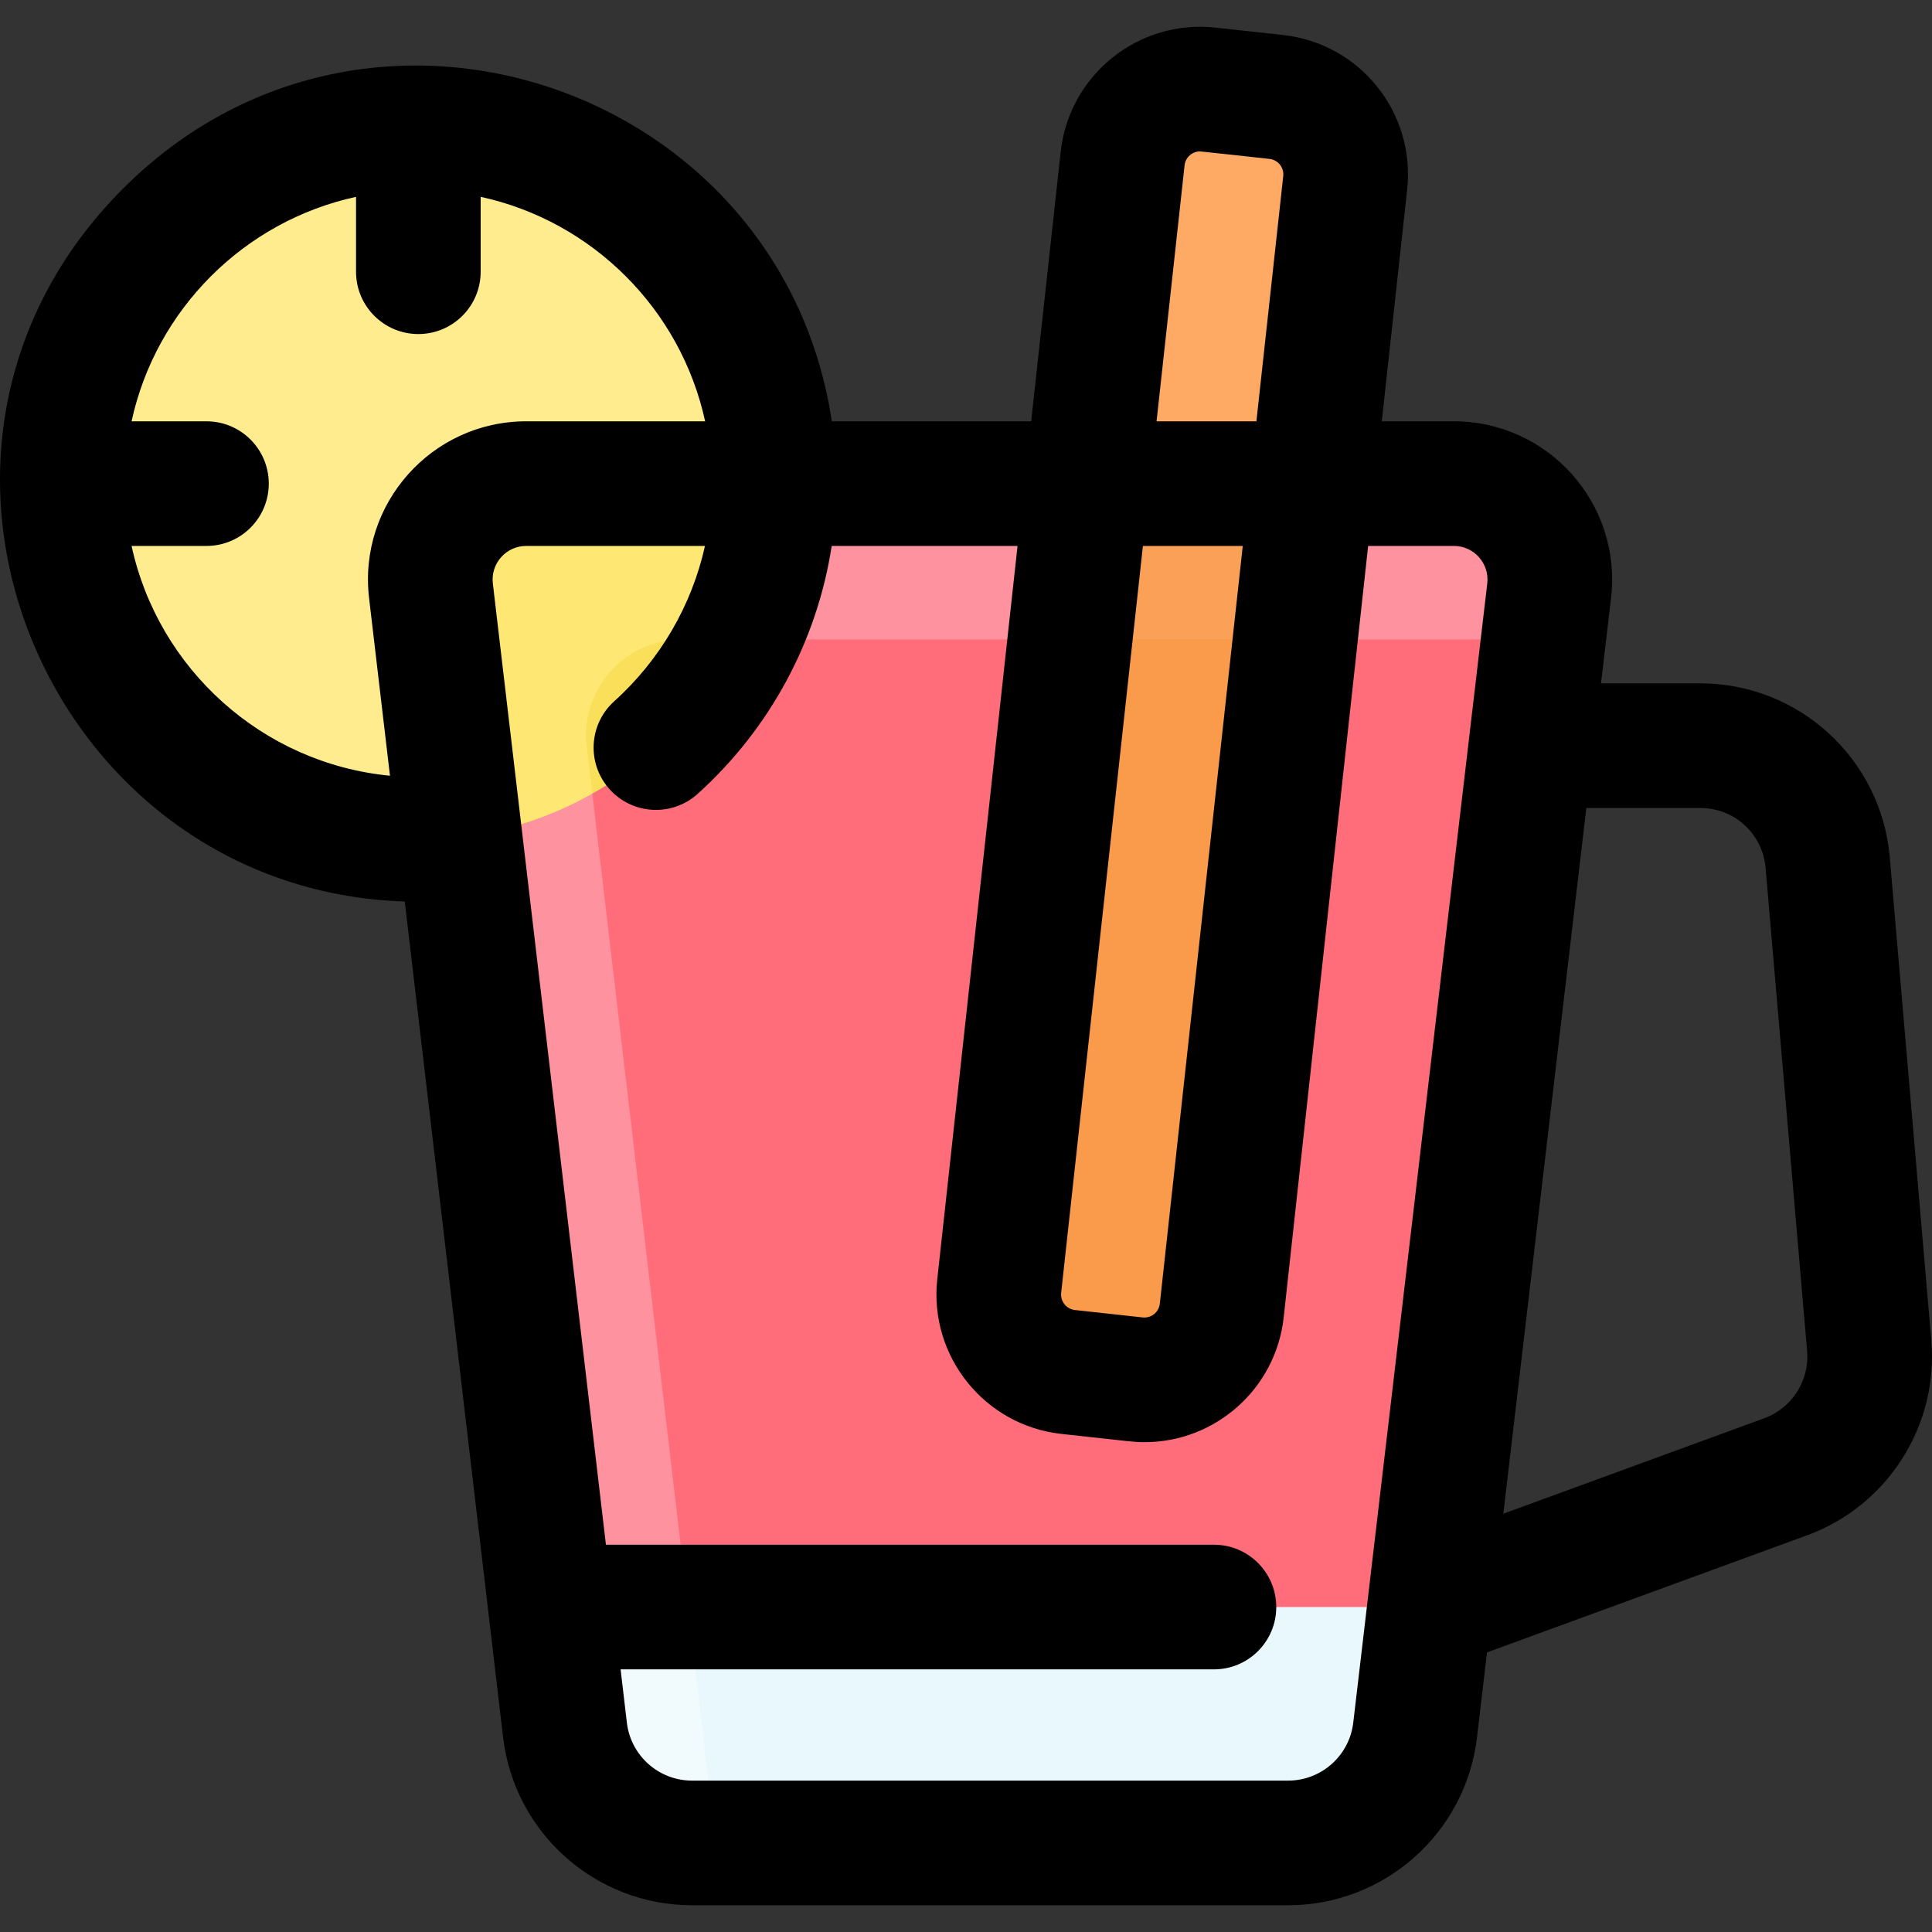 <svg id="Layer_1" enable-background="new 0 0 496.054 496.054" height="512" viewBox="0 0 496.054 496.054" width="512" xmlns="http://www.w3.org/2000/svg"><rect x="0" y="0" width="496.054" height="496.054" fill="#333333" stroke="none"/><path d="m373.285 124.175c-8.398 0-227.065 0-238.17 0-14.74 0-26.19 12.87-24.46 27.51 9.228 78.403 25.792 219.206 34.41 292.49 1.94 16.54 15.96 29.01 32.62 29.01h153.04c16.65 0 30.67-12.47 32.62-29.01 10.282-87.427 33.988-288.907 34.41-292.49 1.72-14.64-9.72-27.51-24.47-27.51z" fill="#e8f8fc"/><path d="m373.285 124.175c-8.398 0-227.065 0-238.17 0-14.74 0-26.19 12.87-24.46 27.51 9.613 81.676 1.926 16.337 30.7 260.94 237.548 0 224.483-.047 225.69.09.033-.299 30.673-260.72 30.71-261.03 1.72-14.64-9.72-27.51-24.47-27.51z" fill="#ff6d7a"/><path d="m397.755 151.685-1.47 12.49h-221.17c-14.74 0-26.19 12.87-24.46 27.51 9.291 78.94 3.735 31.709 25.99 220.94h-35.29c-28.772-244.586-21.091-179.305-30.7-260.94-1.73-14.64 9.72-27.51 24.46-27.51h238.17c14.75 0 26.19 12.87 24.47 27.51z" fill="#fe929f"/><path d="m107.415 32.814c-50.12 0-91.36 41.24-91.36 91.36 0 54.429 48.357 97.292 102.04 90.72 45.17-5.35 80.68-44.21 80.68-90.72 0-50.119-41.24-91.36-91.36-91.36z" fill="#ffec8f"/><path d="m135.115 124.175h63.66c0 46.51-35.51 85.37-80.68 90.72l-7.44-63.21c-1.73-14.64 9.72-27.51 24.46-27.51z" fill="#fadf5a"/><path d="m327.685 24.894-17.38-1.9c-10.98-1.21-20.86 6.72-22.06 17.7-14.193 129.632-31.191 284.955-31.69 289.51-1.2 10.979 6.72 20.859 17.7 22.06l17.38 1.9c10.98 1.199 20.86-6.721 22.06-17.7.245-2.234 18.031-164.694 31.69-289.51 1.2-10.979-6.72-20.859-17.7-22.06z" fill="#fa9a4b"/><path d="m327.685 24.895c10.98 1.2 18.9 11.08 17.7 22.06l-8.45 77.22h-57.83l9.14-83.48c1.2-10.98 11.08-18.91 22.06-17.7z" fill="#ffaa64"/><path d="m183.775 473.185h-6.09c-16.66 0-30.68-12.47-32.62-29.01l-3.71-31.55h35.29c5.853 49.709 4.116 34.954 7.13 60.56z" fill="#f1fafc"/><path d="m198.775 124.175c0 14.31-3.36 27.89-9.33 40h-14.33c-14.74 0-26.19 12.87-24.46 27.51l1.42 12.05c-10.28 5.82-21.78 9.71-33.98 11.16l-7.44-63.21c-1.73-14.64 9.72-27.51 24.46-27.51z" fill="#ffe773"/><path d="m336.935 124.175-4.38 40h-57.83l4.38-40z" fill="#faa157"/><path d="m495.874 344.134-10.662-124.016c-2.171-25.243-23.292-44.663-48.669-44.663h-25.474l2.576-21.897c2.841-24.148-16.059-45.384-40.358-45.384h-18.506l6.511-59.481c2.164-19.78-12.088-37.538-31.869-39.704l-17.381-1.902c-19.729-2.16-37.542 12.138-39.703 31.869l-7.577 69.219h-51.186c-12.943-85.982-119.14-122.599-181.95-59.788-67.442 67.442-19.393 180.134 72.3 183.082.562 4.78 24.377 207.206 25.244 214.573 2.893 24.595 23.748 43.142 48.513 43.142h153.039c24.764 0 45.62-18.546 48.514-43.141l2.562-21.779 82.192-30.071c20.657-7.558 33.769-28.143 31.884-50.059zm-191.725-301.697c.224-2.046 1.962-3.565 3.974-3.565.342 0 17.46 1.888 17.817 1.927 2.198.24 3.783 2.208 3.541 4.411l-6.892 62.964h-25.636zm-31.69 289.509 20.992-191.772h25.636l-21.295 194.545c-.24 2.197-2.214 3.792-4.411 3.541l-17.381-1.903c-2.192-.239-3.781-2.219-3.541-4.411zm-238.678-191.772h19.228c8.837 0 16-7.163 16-16s-7.163-16-16-16h-19.228c6.238-28.73 28.902-51.394 57.632-57.632v19.228c0 8.837 7.163 16 16 16s16-7.163 16-16v-19.229c28.73 6.238 51.394 28.902 57.632 57.632h-45.928c-24.316 0-43.196 21.251-40.357 45.384l5.367 45.616c-32.789-3.161-59.489-27.419-66.346-58.999zm296.941 317.01h-153.039c-8.541 0-15.734-6.396-16.731-14.879l-1.61-13.685h152.345c8.837 0 16-7.163 16-16s-7.163-16-16-16h-156.11l-29.036-246.802c-.605-5.132 3.402-9.645 8.576-9.645h45.888c-3.367 15.184-11.453 29.199-23.309 39.892-6.563 5.919-7.084 16.036-1.166 22.598 5.919 6.563 16.037 7.085 22.598 1.166 18.612-16.786 30.695-39.382 34.415-63.655h47.716l-20.611 188.291c-2.158 19.732 12.138 37.542 31.869 39.703 18.989 2.078 18.734 2.12 21.368 2.12 18.046 0 33.69-13.58 35.717-32.087l21.676-198.027h22.009c5.166 0 9.182 4.505 8.577 9.646l-34.41 292.485c-.998 8.482-8.191 14.879-16.732 14.879zm122.272-93.043-67.008 24.517 21.318-181.202h29.238c8.814 0 16.031 6.623 16.786 15.404l10.662 124.016c.652 7.558-3.871 14.657-10.996 17.265z"/></svg>